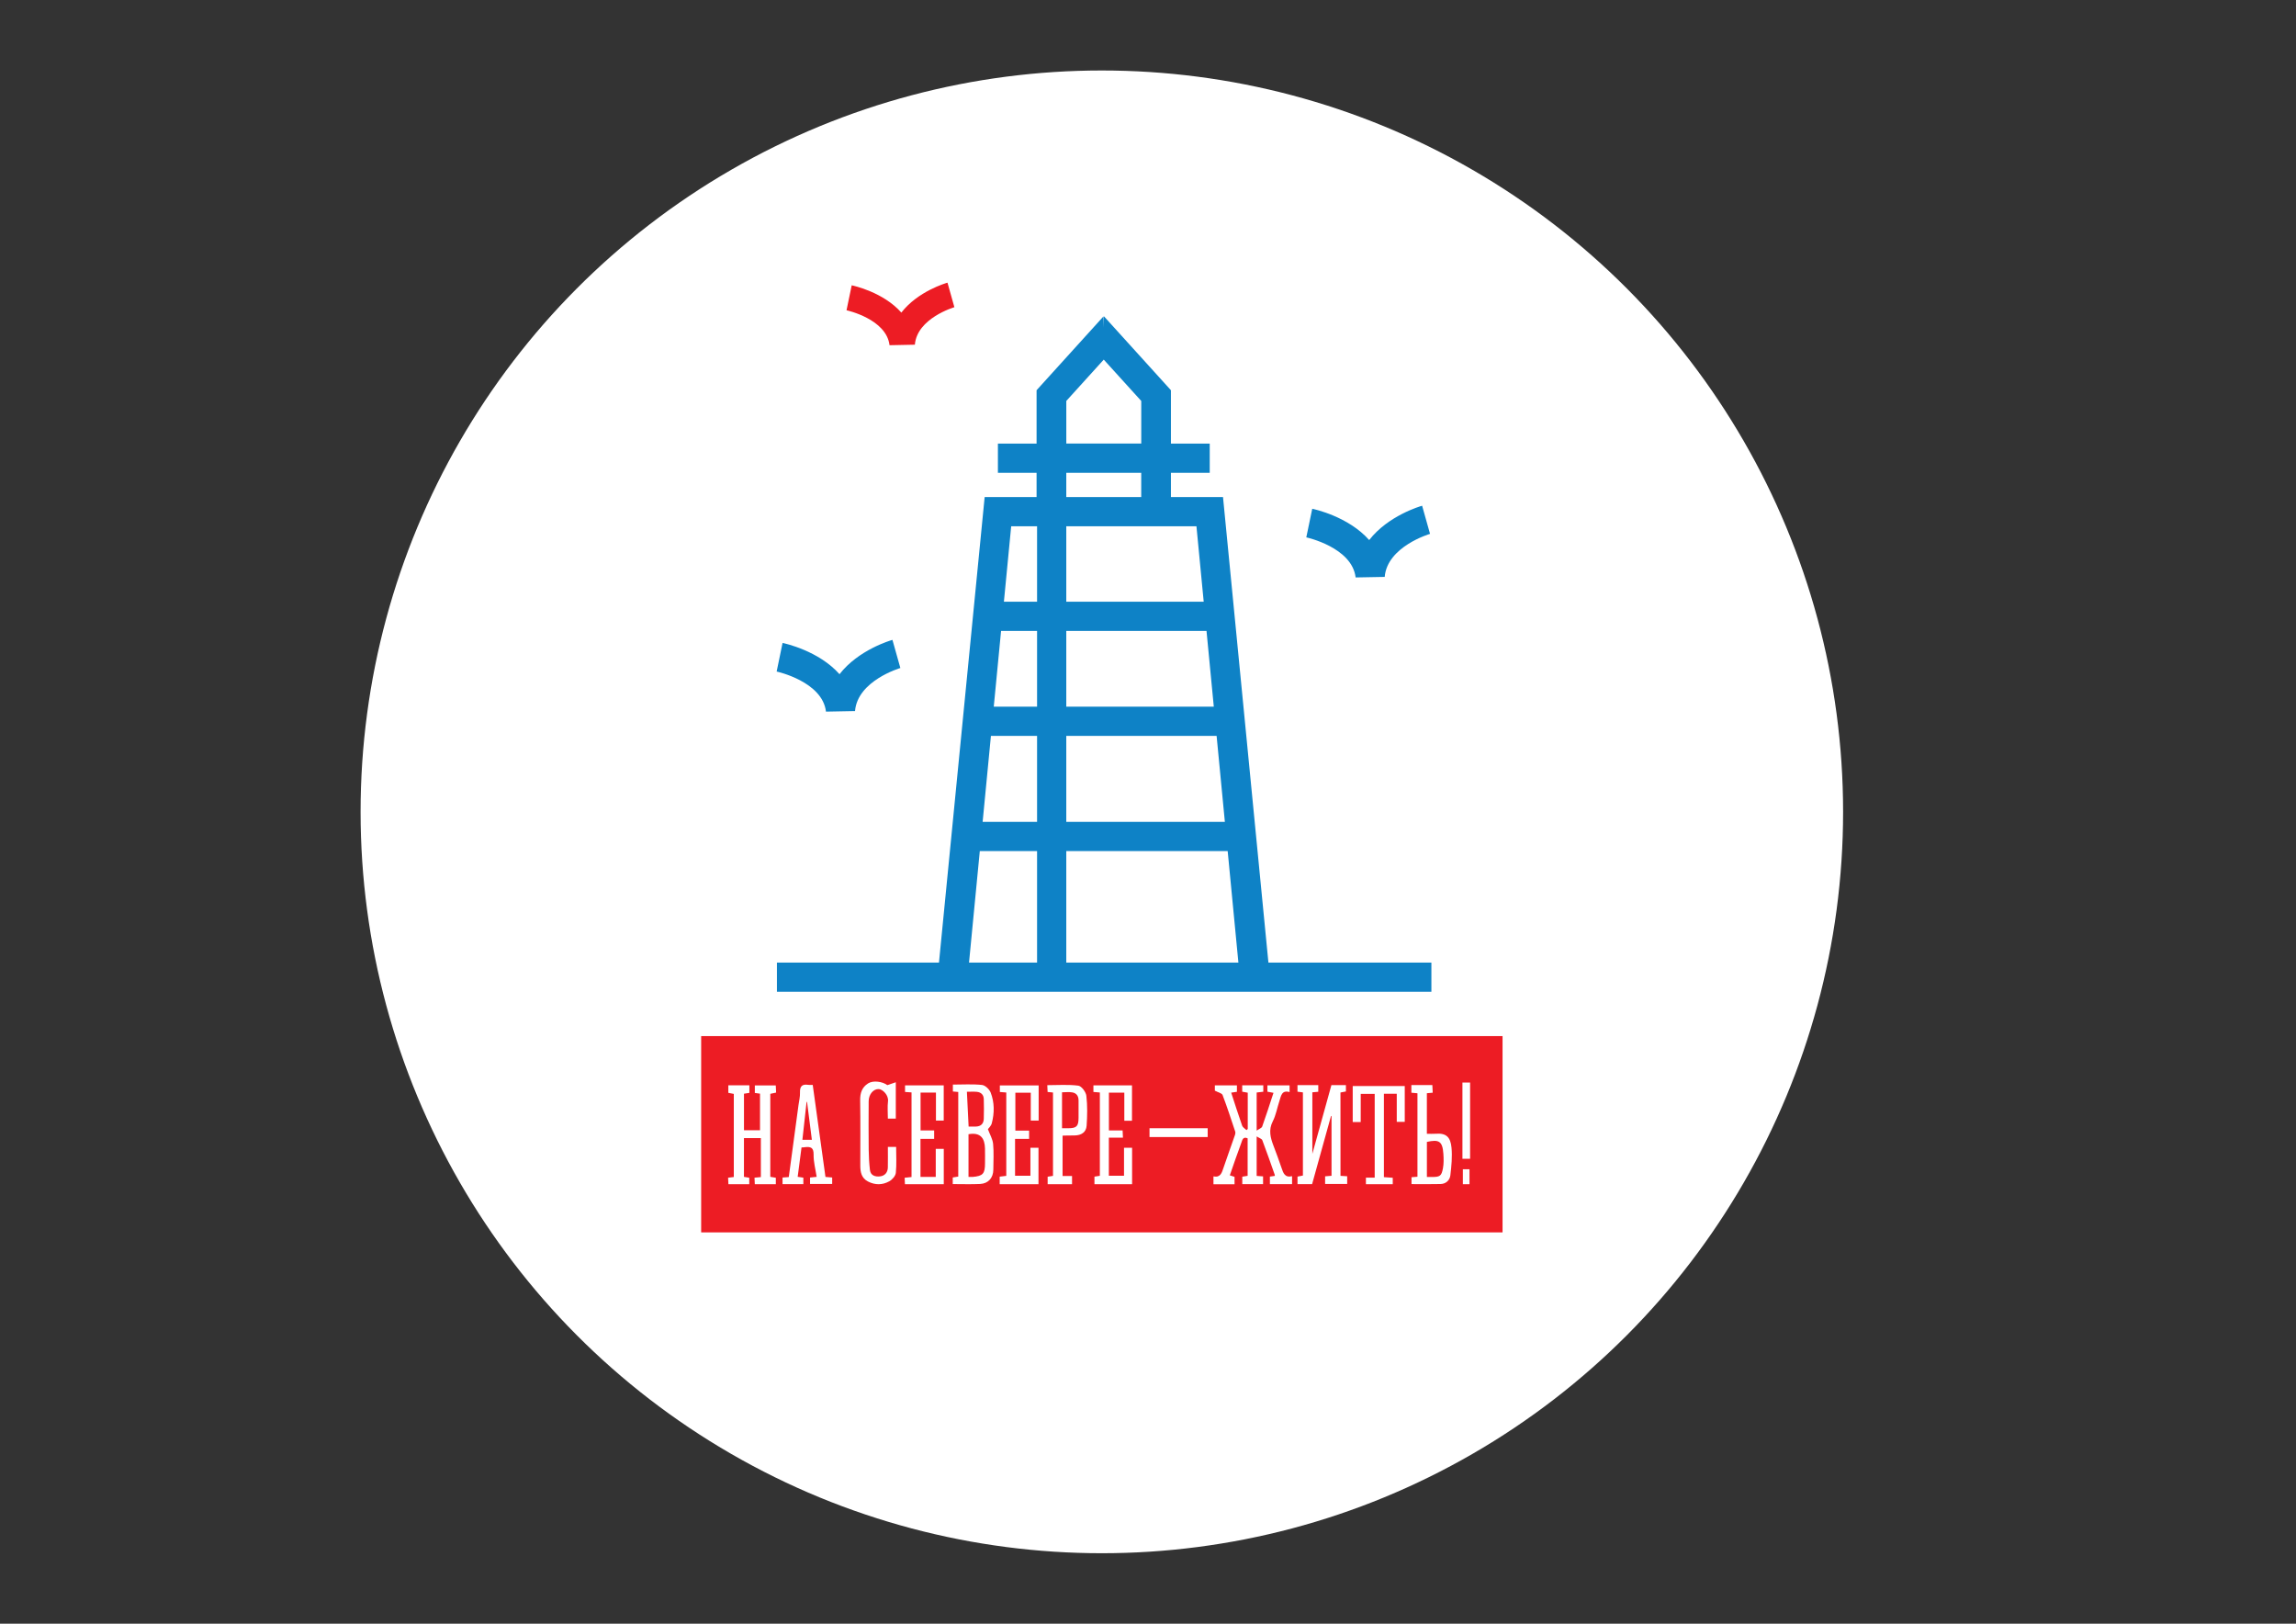 <?xml version="1.0" encoding="utf-8"?>
<!-- Generator: Adobe Illustrator 24.0.2, SVG Export Plug-In . SVG Version: 6.00 Build 0)  -->
<svg version="1.1" id="Layer_1" xmlns="http://www.w3.org/2000/svg" xmlns:xlink="http://www.w3.org/1999/xlink" x="0px" y="0px"
	 viewBox="0 0 841.89 595.28" style="enable-background:new 0 0 841.89 595.28;" xml:space="preserve">
<rect x="0" y="0" width="841.89" height="595.28" fill="#333333" stroke="none"/>
<style type="text/css">
	.st0{fill:#FFFFFF;}
	.st1{fill:#ED1C24;}
	.st2{fill:#0E82C6;}
</style>
<circle class="st0" cx="404.02" cy="297.64" r="271.8"/>
<g>
	<rect x="257.1" y="379.85" class="st1" width="293.85" height="71.96"/>
</g>
<g>
	<g>
		<path class="st0" d="M457.52,413.9c0-4.38,0-8.76,0-13.3c-0.64-0.12-1.31-0.24-2.03-0.37c0-0.79,0-1.5,0-2.33c2.6,0,5.12,0,7.73,0
			c0,0.8,0,1.51,0,2.35c-0.78,0.09-1.55,0.18-2.43,0.28c0,4.46,0,8.9,0,13.97c0.91-0.64,1.83-0.93,2.03-1.49
			c1.45-4.04,2.74-8.12,4.14-12.36c-0.82-0.15-1.48-0.28-2.23-0.42c0-0.75,0-1.46,0-2.31c2.67,0,5.35,0,8.13,0c0,0.74,0,1.45,0,2.46
			c-2.95-0.87-3.14,1.5-3.75,3.35c-0.82,2.44-1.24,5.08-2.4,7.34c-1.65,3.21-0.87,6.07,0.28,9.06c1.02,2.67,2.01,5.36,2.93,8.07
			c0.63,1.85,1.2,3.65,3.85,3.01c0,1.05,0,1.91,0,2.91c-2.67,0-5.34,0-8.13,0c0-0.88,0-1.73,0-2.76c0.55-0.08,1.16-0.17,1.8-0.26
			c0-0.12,0.03-0.24,0-0.35c-1.51-4.25-2.97-8.52-4.58-12.73c-0.21-0.54-1.15-0.8-2.07-1.39c0,5.18,0,9.76,0,14.48
			c0.76,0.05,1.47,0.11,2.35,0.17c0,0.89,0,1.8,0,2.85c-2.46,0-4.98,0-7.62,0c0-0.9,0-1.75,0-2.74c0.58-0.09,1.2-0.19,1.96-0.31
			c0-4.56,0-9.15,0-13.75c-1.74-0.8-1.98,0.74-2.32,1.66c-1.46,3.88-2.78,7.81-4.21,11.91c0.59,0.19,1.14,0.37,1.73,0.55
			c0,0.89,0,1.74,0,2.71c-2.6,0-5.12,0-7.73,0c0-0.97,0-1.82,0-2.87c2.58,0.51,3.05-1.31,3.67-3.13c1.37-4.07,2.85-8.1,4.25-12.16
			c0.12-0.35,0.16-0.81,0.05-1.16c-1.5-4.48-2.94-8.98-4.63-13.39c-0.27-0.69-1.65-0.96-2.83-1.6c0-0.27,0-1.03,0-1.93
			c2.65,0,5.32,0,8.09,0c0,0.78,0,1.48,0,2.35c-0.66,0.1-1.34,0.19-2.1,0.31c1.35,4.12,2.62,8.14,4.02,12.12
			c0.23,0.64,1.04,1.08,1.59,1.61C457.21,414.16,457.37,414.03,457.52,413.9z"/>
	</g>
	<g>
		<path class="st0" d="M491.53,431.08c0.92,0.06,1.63,0.1,2.45,0.15c0,0.96,0,1.81,0,2.83c-2.62,0-5.29,0-8.09,0c0-0.9,0-1.8,0-2.8
			c0.78-0.07,1.49-0.13,2.35-0.2c0-7.28,0-14.58,0-21.87c-0.06-0.02-0.12-0.05-0.18-0.07c-2.31,8.32-4.62,16.63-6.94,25.01
			c-1.74,0-3.48,0-5.35,0c0-0.92,0-1.77,0-2.77c0.57-0.11,1.24-0.25,1.98-0.39c0-10.15,0-20.24,0-30.48
			c-0.64-0.08-1.26-0.17-1.99-0.26c0-0.78,0-1.54,0-2.4c2.55,0,5.01,0,7.62,0c0,0.78,0,1.53,0,2.43c-0.63,0.06-1.25,0.12-2.17,0.2
			c0,7.51,0,14.93,0,22.56c2.35-8.47,4.66-16.81,6.99-25.2c1.74,0,3.47,0,5.32,0c0,0.78,0,1.49,0,2.33c-0.6,0.11-1.27,0.24-2,0.38
			C491.53,410.71,491.53,420.8,491.53,431.08z"/>
	</g>
	<g>
		<path class="st0" d="M284.48,431.79c0,0.83,0,1.54,0,2.35c-2.55,0-5.01,0-7.71,0c-0.03-0.73-0.07-1.49-0.11-2.38
			c0.9-0.08,1.67-0.16,2.33-0.22c0-4.8,0-9.49,0-14.31c-2.23,0-4.16,0-6.2,0c0,4.75,0,9.41,0,14.23c0.59,0.1,1.2,0.2,1.95,0.32
			c0,0.73,0,1.49,0,2.36c-2.5,0-4.96,0-7.65,0c-0.03-0.73-0.07-1.48-0.11-2.37c0.75-0.09,1.37-0.17,2.09-0.26
			c0-10.13,0-20.22,0-30.47c-0.61-0.12-1.28-0.25-2.01-0.39c0-0.92,0-1.78,0-2.76c2.58,0,5.1,0,7.72,0c0,0.93,0,1.78,0,2.77
			c-0.62,0.1-1.24,0.19-1.98,0.31c0,4.42,0,8.85,0,13.39c1.95,0,3.83,0,5.88,0c0-4.39,0-8.81,0-13.41c-0.55-0.07-1.17-0.16-1.9-0.26
			c0-0.87,0-1.73,0-2.76c2.45,0,4.96,0,7.68,0c0.04,0.79,0.08,1.63,0.12,2.63c-0.71,0.15-1.38,0.29-2.13,0.45
			c0,10.1,0,20.19,0,30.43C283.07,431.55,283.68,431.65,284.48,431.79z"/>
	</g>
	<g>
		<path class="st0" d="M349.35,434.1c0-0.99,0-1.64,0-2.42c0.64-0.1,1.26-0.2,2.02-0.33c0-10.27,0-20.57,0-31.02
			c-0.64-0.06-1.26-0.11-1.97-0.17c0-0.83,0-1.54,0-2.53c3.55,0,7.14-0.24,10.67,0.13c1.18,0.12,2.72,1.59,3.19,2.8
			c1.42,3.64,1.39,7.51,0.4,11.28c-0.26,0.98-1.18,1.78-1.42,2.12c0.74,1.99,1.74,3.66,1.91,5.4c0.3,3.12,0.1,6.29,0.08,9.45
			c-0.02,3-1.83,5.1-4.86,5.25C356.1,434.22,352.81,434.1,349.35,434.1z M355.13,431.48c0.62,0,1.06,0.03,1.49,0
			c3.79-0.32,4.56-1.17,4.56-4.99c0-1.82,0.04-3.65-0.01-5.47c-0.09-3.61-1.55-6.01-6.04-5.2
			C355.13,420.93,355.13,426.08,355.13,431.48z M355.17,413.01c0.94,0,1.8,0.02,2.67,0c1.82-0.05,2.83-1.03,2.89-2.82
			c0.08-2.41,0.07-4.83,0-7.24c-0.04-1.6-1.01-2.53-2.58-2.67c-1.13-0.11-2.29-0.02-3.61-0.02
			C354.75,404.57,354.95,408.62,355.17,413.01z"/>
	</g>
	<g>
		<path class="st0" d="M372.2,417.53c0,4.71,0,9.03,0,13.52c1.82,0,3.6,0,5.63,0c0-3.35,0-6.75,0-10.26c1.09,0,1.94,0,2.96,0
			c0,4.38,0,8.8,0,13.36c-4.71,0-9.42,0-14.23,0c0-0.93,0-1.78,0-2.77c0.77-0.09,1.53-0.18,2.42-0.29c0-10.17,0-20.31,0-30.56
			c-0.78-0.06-1.49-0.12-2.36-0.19c0-0.76,0-1.52,0-2.41c4.69,0,9.41,0,14.23,0c0,4.31,0,8.53,0,12.9c-0.93,0-1.82,0-2.89,0
			c0-3.37,0-6.72,0-10.23c-1.94,0-3.72,0-5.65,0c0,4.53,0,9.1,0,13.91c1.67,0,3.32,0,5.04,0c0,1.09,0,1.94,0,3.03
			C375.67,417.53,374.03,417.53,372.2,417.53z"/>
	</g>
	<g>
		<path class="st0" d="M293.9,420.67c-0.48,3.68-0.94,7.17-1.41,10.77c0.71,0.11,1.34,0.2,2.08,0.31c0,0.77,0,1.53,0,2.38
			c-2.55,0-5.02,0-7.63,0c0-0.79,0-1.54,0-2.43c0.73-0.05,1.44-0.11,2.29-0.17c0.5-3.74,1.01-7.5,1.52-11.26
			c0.68-5.06,1.37-10.13,2.05-15.19c0.2-1.5,0.6-3.01,0.54-4.5c-0.1-2.33,0.79-3.22,3.07-2.85c0.49,0.08,1.01,0.01,1.6,0.01
			c1.56,11.28,3.11,22.45,4.67,33.74c0.83,0.07,1.6,0.14,2.46,0.21c0,0.8,0,1.51,0,2.37c-2.64,0-5.31,0-8.11,0c0-0.77,0-1.53,0-2.36
			c0.85-0.09,1.63-0.17,2.42-0.25c-0.42-2.79-1.17-5.48-1.12-8.16c0.05-2.65-1.14-2.94-3.17-2.72
			C294.8,420.65,294.44,420.65,293.9,420.67z M295.92,403.93c-0.06,0.03-0.11,0.06-0.17,0.09c-0.51,4.6-1.02,9.2-1.53,13.84
			c1.36,0,2.42,0,3.47,0C297.09,413.12,296.51,408.53,295.92,403.93z"/>
	</g>
	<g>
		<path class="st0" d="M415.07,410.88c-0.95,0-1.8,0-2.81,0c0-3.43,0-6.78,0-10.29c-1.94,0-3.72,0-5.65,0c0,4.54,0,9.1,0,13.84
			c1.62,0,3.2,0,5.02,0c0.04,0.91,0.08,1.66,0.13,2.66c-1.77,0-3.42,0-5.17,0c0,4.75,0,9.26,0,13.95c1.75,0,3.53,0,5.56,0
			c0-3.35,0-6.75,0-10.26c1.09,0,1.94,0,2.96,0c0,4.38,0,8.8,0,13.36c-4.57,0-9.14,0-13.8,0c0-0.93,0-1.78,0-2.77
			c0.63-0.09,1.25-0.19,1.98-0.3c0-10.15,0-20.3,0-30.55c-0.78-0.06-1.49-0.12-2.36-0.19c0-0.76,0-1.52,0-2.41c4.63,0,9.3,0,14.15,0
			C415.07,402.13,415.07,406.4,415.07,410.88z"/>
	</g>
	<g>
		<path class="st0" d="M337.55,414.44c1.65,0,3.24,0,4.98,0c0,1.06,0,1.96,0,3.1c-1.63,0-3.27,0-5.01,0c0,4.75,0,9.27,0,13.94
			c1.79,0,3.57,0,5.6,0c0-3.39,0-6.79,0-10.29c1.09,0,1.94,0,2.94,0c0,4.27,0,8.55,0,12.95c-4.69,0-9.35,0-14.24,0
			c-0.03-0.72-0.07-1.47-0.11-2.36c0.89-0.09,1.66-0.17,2.53-0.26c0-10.35,0-20.65,0-31.03c-0.81-0.05-1.53-0.1-2.38-0.16
			c0-0.8,0-1.55,0-2.43c4.67,0,9.34,0,14.18,0c0,4.24,0,8.52,0,12.92c-0.88,0-1.78,0-2.85,0c0-3.41,0-6.76,0-10.26
			c-1.94,0-3.72,0-5.64,0C337.55,405.14,337.55,409.7,337.55,414.44z"/>
	</g>
	<g>
		<path class="st0" d="M498.94,411.35c-1.09,0-1.94,0-2.93,0c0-4.3,0-8.58,0-13.19c6.36,0,12.66,0,19.08,0c0,4.23,0,8.59,0,13.12
			c-0.89,0-1.79,0-2.93,0c0-3.38,0-6.79,0-10.29c-1.67,0-3.11,0-4.71,0c0,10.13,0,20.27,0,30.57c1.02,0.07,2.08,0.15,3.24,0.23
			c0,0.78,0,1.49,0,2.35c-3.21,0-6.46,0-9.84,0c0-0.74,0-1.49,0-2.4c1.06,0,2.06,0,3.22,0c0-10.29,0-20.42,0-30.71
			c-1.61,0-3.25,0-5.12,0C498.94,404.46,498.94,407.86,498.94,411.35z"/>
	</g>
	<g>
		<path class="st0" d="M389.62,416.41c0,4.91,0,9.74,0,14.73c1.31,0,2.31,0,3.47,0c0,1.05,0,1.96,0,3c-2.91,0-5.87,0-8.94,0
			c0-0.9,0-1.75,0-2.74c0.58-0.09,1.2-0.19,1.96-0.31c0-10.11,0-20.25,0-30.56c-0.61-0.06-1.23-0.13-1.98-0.2
			c-0.03-0.77-0.07-1.48-0.11-2.49c3.86,0,7.67-0.3,11.37,0.18c1.17,0.15,2.79,2.31,2.95,3.7c0.43,3.62,0.35,7.34,0.1,10.99
			c-0.16,2.37-1.95,3.54-4.4,3.56c-1.39,0.01-2.78,0.02-4.17,0.05C389.76,416.3,389.63,416.41,389.62,416.41z M389.42,413.63
			c0.81,0,1.53,0,2.24,0c3.1,0,3.81-0.71,3.82-3.82c0.01-2.12-0.01-4.24,0-6.36c0.01-1.59-0.75-2.7-2.27-2.96
			c-1.24-0.22-2.55-0.04-3.79-0.04C389.42,404.99,389.42,409.21,389.42,413.63z"/>
	</g>
	<g>
		<path class="st0" d="M525.34,400.6c-0.83,0.07-1.45,0.13-2.14,0.19c0,4.94,0,9.75,0,14.87c1.08,0,2.15,0.07,3.21-0.01
			c3.99-0.33,5.46,1.35,5.82,5.04c0.33,3.36-0.02,6.82-0.41,10.19c-0.21,1.81-1.6,3.14-3.58,3.2c-3.5,0.1-7.01,0.03-10.67,0.03
			c0-0.86,0-1.62,0-2.52c0.75-0.06,1.52-0.12,2.18-0.18c0-10.23,0-20.34,0-30.6c-0.89-0.08-1.51-0.14-2.23-0.2c0-0.94,0-1.8,0-2.82
			c2.47,0,4.99,0,7.69,0C525.25,398.62,525.29,399.47,525.34,400.6z M523.21,431.5c0.76,0,1.27,0,1.78,0
			c2.97,0.02,3.57-0.31,4.11-3.19c0.32-1.7,0.27-3.49,0.16-5.23c-0.31-4.76-1.65-5.41-6.05-4.44
			C523.21,422.84,523.21,427.05,523.21,431.5z"/>
	</g>
	<g>
		<path class="st0" d="M325.37,397.83c1.14-0.39,1.99-0.68,3.1-1.06c0,4.64,0,8.92,0,13.33c-0.89,0-1.79,0-2.91,0
			c0-2.16-0.2-4.29,0.05-6.37c0.27-2.25-1.98-4.38-3.35-4.46c-2-0.11-3.72,1.92-3.74,4.46c-0.04,5.93-0.05,11.87,0.01,17.8
			c0.03,2.46,0.17,4.92,0.45,7.36c0.24,2.14,2,2.58,3.7,2.39c1.75-0.19,2.83-1.42,2.87-3.26c0.05-2.48,0.01-4.95,0.01-7.54
			c1.03,0,1.88,0,3.03,0c0,3.14,0.21,6.35-0.11,9.51c-0.11,1.11-1.3,2.47-2.36,3.07c-2.49,1.41-5.21,1.46-7.84,0.1
			c-2.42-1.25-2.83-3.46-2.83-5.87c0-7.98,0.08-15.97-0.05-23.95c-0.04-2.65,0.7-4.74,2.89-6.14
			C320.2,395.98,323.64,396.53,325.37,397.83z"/>
	</g>
	<g>
		<path class="st0" d="M539.05,424.83c-1.04,0-1.74,0-2.81,0c0-9.28,0-18.56,0-27.94c0.86,0,1.86,0,2.81,0
			C539.05,406.19,539.05,415.47,539.05,424.83z"/>
	</g>
	<g>
		<path class="st0" d="M421.5,416.85c0-1.1,0-2.1,0-3.22c7.13,0,14.17,0,21.33,0c0,1.07,0,2.06,0,3.22
			C435.83,416.85,428.78,416.85,421.5,416.85z"/>
	</g>
	<g>
		<path class="st0" d="M536.4,434.14c0-1.9,0-3.62,0-5.47c0.82,0,1.57,0,2.43,0c0,1.83,0,3.61,0,5.47
			C538.02,434.14,537.32,434.14,536.4,434.14z"/>
	</g>
</g>
<g>
	<g>
		<g>
			<g>
				<g>
					<path class="st1" d="M326.17,126.56c-1.15-9.61-15.63-12.78-15.77-12.81l1.9-9.15c0.63,0.13,11.54,2.47,18.2,10
						c6.07-7.82,16.33-10.8,16.92-10.97l2.53,8.99c-0.12,0.04-13.71,4.05-14.49,13.75L326.17,126.56z"/>
				</g>
			</g>
		</g>
	</g>
	<g>
		<g>
			<g>
				<g>
					<g>
						<g>
							<path class="st2" d="M497.08,211.7c-1.32-11.02-17.92-14.66-18.09-14.69l2.18-10.49c0.72,0.15,13.23,2.83,20.88,11.47
								c6.97-8.97,18.73-12.39,19.41-12.58l2.9,10.31c-0.14,0.04-15.72,4.65-16.62,15.78L497.08,211.7z"/>
						</g>
					</g>
				</g>
			</g>
		</g>
		<g>
			<g>
				<g>
					<g>
						<g>
							<path class="st2" d="M302.87,260.89c-1.32-11.02-17.92-14.66-18.09-14.69l2.17-10.49c0.72,0.15,13.23,2.83,20.88,11.46
								c6.97-8.97,18.73-12.39,19.41-12.58l2.9,10.31c-0.14,0.04-15.72,4.65-16.62,15.78L302.87,260.89z"/>
						</g>
					</g>
				</g>
			</g>
		</g>
		<path class="st2" d="M465.1,352.9l-16.65-170.67h-19.1v-8.9h14.23v-10.71h-14.23v-19.56l-24.56-27.1l-0.07,4.15l-0.07-4.15
			l-24.56,27.1v19.56h-14.18v10.71h14.18v8.9h-19.04L344.3,352.9h-59.42v10.71h239.98V352.9H465.1z M390.98,352.9v-40.89h59.18
			l3.93,40.89H390.98z M449.13,301.3h-58.15v-31.52h55.12L449.13,301.3z M367.07,231.31h13.2v27.76h-15.88L367.07,231.31z
			 M390.98,231.31h51.42l2.67,27.76h-54.09V231.31z M441.37,220.59h-50.39v-27.65h47.73L441.37,220.59z M390.98,147l13.74-15.16
			L418.47,147v15.61h-27.48V147z M390.98,173.33h27.48v8.9h-27.48V173.33z M380.27,192.94v27.65h-12.16l2.67-27.65H380.27z
			 M363.35,269.78h16.92v31.52h-19.96L363.35,269.78z M359.27,312.01h21v40.89h-24.95L359.27,312.01z"/>
	</g>
</g>
</svg>
